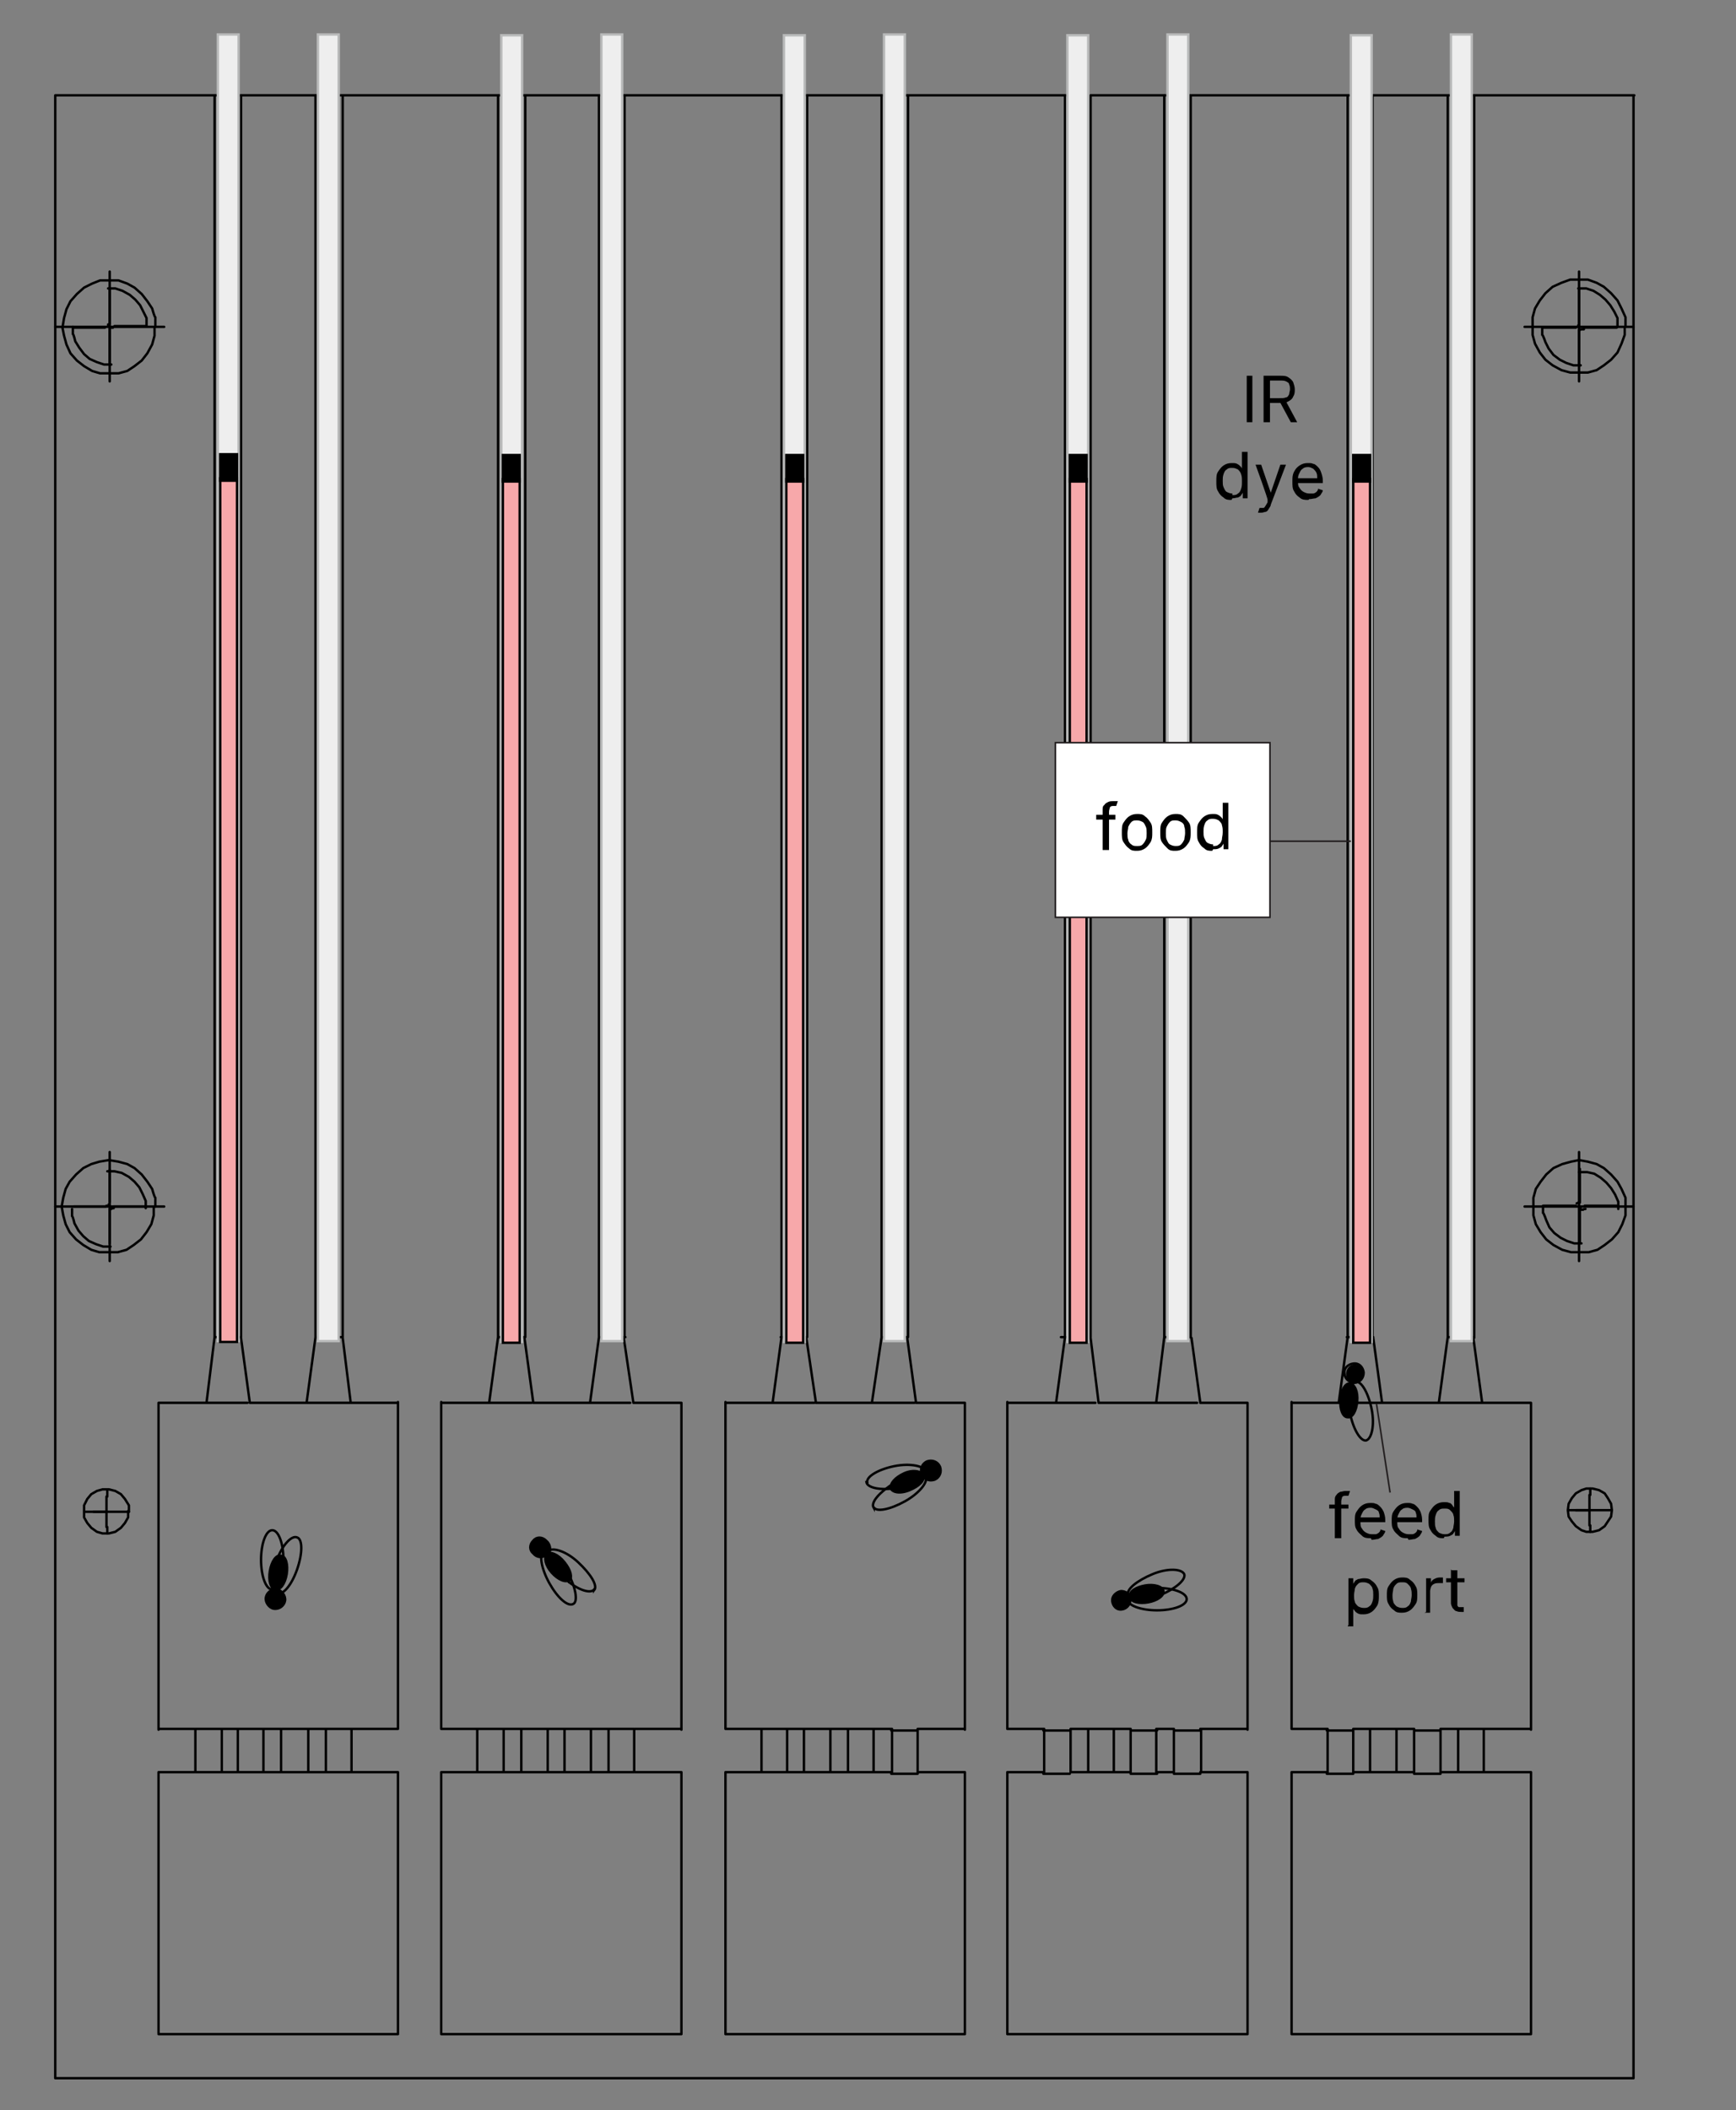 <?xml version="1.0" encoding="UTF-8"?>
<svg id="Layer_1" data-name="Layer 1" xmlns="http://www.w3.org/2000/svg" version="1.1" viewBox="0 0 216.8 263.4">
  <rect x="0" y="0" width="216.8" height="263.4" fill="#808080" stroke="none"/>
  <defs>
    <style>
      .cls-1 {
        stroke-dasharray: 0 0 0 0 0 0 0 0 0 0 25.4 2.1;
      }

      .cls-1, .cls-2 {
        stroke-linecap: round;
        stroke-linejoin: round;
      }

      .cls-1, .cls-2, .cls-3, .cls-4, .cls-5 {
        fill: none;
      }

      .cls-1, .cls-2, .cls-3, .cls-5 {
        stroke-width: .3px;
      }

      .cls-1, .cls-2, .cls-5 {
        stroke: #000;
      }

      .cls-6 {
        fill: #eee;
      }

      .cls-6, .cls-7, .cls-8 {
        stroke-width: 0px;
      }

      .cls-7 {
        fill: #f7a8aa;
      }

      .cls-9 {
        fill: #fff;
      }

      .cls-9, .cls-4 {
        stroke: #231f20;
        stroke-miterlimit: 10;
        stroke-width: .2px;
      }

      .cls-8 {
        fill: #000;
      }

      .cls-3 {
        stroke: #b8b9b9;
      }

      .cls-10 {
        isolation: isolate;
      }
    </style>
  </defs>
  <line class="cls-1" x1="13.4" y1="186.8" x2="13.4" y2="186"/>
  <line class="cls-1" x1="13.4" y1="190.6" x2="13.4" y2="191.4"/>
  <line class="cls-2" x1="11.7" y1="188.7" x2="16.1" y2="188.7"/>
  <line class="cls-2" x1="13.3" y1="188.7" x2="13.3" y2="190.6"/>
  <line class="cls-2" x1="13.3" y1="188.7" x2="10.7" y2="188.7"/>
  <line class="cls-2" x1="13.3" y1="188.7" x2="13.3" y2="186.8"/>
  <line class="cls-2" x1="197.2" y1="150.6" x2="204" y2="150.6"/>
  <line class="cls-2" x1="197.2" y1="150.6" x2="197.2" y2="157.4"/>
  <line class="cls-2" x1="197.2" y1="150.6" x2="190.4" y2="150.6"/>
  <line class="cls-2" x1="197.2" y1="150.6" x2="197.2" y2="143.8"/>
  <line class="cls-2" x1="13.7" y1="150.6" x2="20.5" y2="150.6"/>
  <line class="cls-2" x1="13.7" y1="150.6" x2="13.7" y2="157.4"/>
  <line class="cls-2" x1="13.7" y1="150.6" x2="6.9" y2="150.6"/>
  <line class="cls-2" x1="13.7" y1="150.6" x2="13.7" y2="143.8"/>
  <line class="cls-2" x1="197.2" y1="40.8" x2="204" y2="40.8"/>
  <line class="cls-2" x1="197.2" y1="40.8" x2="197.2" y2="47.6"/>
  <line class="cls-2" x1="197.2" y1="40.8" x2="190.4" y2="40.8"/>
  <line class="cls-2" x1="197.2" y1="40.8" x2="197.2" y2="33.9"/>
  <line class="cls-2" x1="13.7" y1="40.8" x2="20.5" y2="40.8"/>
  <line class="cls-2" x1="13.7" y1="40.8" x2="13.7" y2="47.6"/>
  <line class="cls-2" x1="13.7" y1="40.8" x2="6.9" y2="40.8"/>
  <line class="cls-2" x1="13.7" y1="40.8" x2="13.7" y2="33.9"/>
  <path class="cls-2" d="M179.8,175.1h5.4M38.3,175.1h5.4M167.1,175.1h5.4M108.8,175.1h5.4M61,175.1h5.4M96.3,175.1h5.4M144.1,175.1h5.4M25.5,175.1h5.4M73.3,175.1h5.4M131.4,175.1h5.4M135.8,11.9h-3.3M135.8,166.9h-3.3M148.7,11.9h-3.3M148.7,166.9h-3.3M65.5,11.9h-3.2M65.6,166.9h-3.3M78.1,11.9h-3.3M78.1,166.9h-3.3M30.1,11.9h-3.3M30.1,166.9h-3.3M100.8,11.9h-3.3M100.8,166.9h-3.3M113.4,11.9h-3.3M113.4,166.9h-3.3M184.1,11.9h-3.3M184.1,166.9h-3.3M171.5,11.9h-3.3M171.5,166.9h-3.3M42.7,11.9h-3.3M42.7,166.9h-3.3M197.2,36.2v4M197.2,41.2h0c0,0,.1,0,.1,0h0c0-.1.2-.1.2-.1h.1c0,0,.2,0,.2,0M192.6,40.9v.9c.1,0,.4.9.4.9l.4.8.6.8.8.6.8.4.9.3h.9M196.8,40.9h-4.1M197.8,40.9h4.1M197.2,45.5v-4.3M197.2,40.2v.2h0c0,.1,0,.2,0,.2h-.1c0,.1,0,.1,0,.1M202,40.7v-1c0,0-.4-.8-.4-.8l-.5-.8-.6-.7-.7-.6-.8-.5-.9-.3h-1M197.3,155.1v-4M197.3,145.9v4M197.9,150.5h4.1M192.7,150.5v.9c.1,0,.4.9.4.9l.4.9.6.7.8.6.8.4.9.3h.9M196.8,150.5h-4.1M197.3,149.9v.2h-.2c0,.1-.2.1-.2.1M197.4,150.8v.2h.3c0-.1.3-.1.3-.1M202.1,150.9v-.9c0,0-.4-.9-.4-.9l-.5-.8-.6-.7-.7-.6-.8-.5-.9-.2h-1M13.7,45.4v-4.1M9.1,40.8v.9c.1,0,.3.9.3.9l.5.8.6.8.7.6.9.4.9.3h.9M13.7,40.2v.2h0c0,.1-.1.1-.1.1h0c0,0,0,0,0,0h-.1c0,.1,0,.1,0,.1M13.7,36.1v4M18.3,40.7v-1c0,0-.4-.8-.4-.8l-.4-.8-.6-.7-.7-.6-.9-.5-.9-.3h-.9M14.3,40.7h4M13.7,41.2v-.2h0c0-.1.1-.1.1-.1h0c0,0,.3,0,.3,0M13.1,40.9h-4M13.7,151.2v-.3h.2c0-.1.3-.1.3-.1M18.2,150.8v-.9c0,0-.4-.9-.4-.9l-.4-.8-.6-.7-.7-.6-.9-.5-.9-.2h-.9M9,150.9v.9c.1,0,.3.9.3.9l.5.9.6.7.7.6.9.4.9.3h.9M13.6,150.3v.2h-.3c0,.1-.3.1-.3.1M14.2,150.6h4M13.7,146v4M13.2,150.6h-4M13.7,155.2v-4M179.9,221.4h-3.3M179.9,216h-3.3M169,221.4h-3.3M169,216h-3.3M149.9,216h-3.3M149.9,221.4h-3.3M144.5,216h-3.3M144.5,221.4h-3.3M133.6,216h-3.3M133.6,221.4h-3.3M114.6,216h-3.3M114.6,221.4h-3.3M109.1,215.8h-3.3M109.1,221.2h-3.3M98.3,215.8h-3.3M98.3,221.2h-3.3M79.2,215.8h-3.3M79.2,221.2h-3.3M73.8,215.8h-3.3M73.8,221.2h-3.3M62.9,215.8h-3.3M62.9,221.2h-3.3M43.9,215.8h-3.2M40.7,221.2h3.3M185.4,221.2h-3.3M185.4,215.8h-3.3M174.4,221.2h-3.3M174.4,215.8h-3.3M33,215.8h-3.3M29.8,221.2h3.3M139.1,215.8h-3.3M139.1,221.2h-3.3M103.7,215.8h-3.3M103.7,221.2h-3.3M68.4,215.8h-3.3M68.4,221.2h-3.3M182.2,221.2h-2.3M182.1,215.8h-2.2M182.1,215.8v5.4M179.9,221.2v-5.4M38.5,215.8h-3.3M35.2,221.2h3.3M65.1,215.8h-2.2M65.1,215.8v5.4M62.9,221.2v-5.4M65.1,221.2h-2.2M100.4,215.8v5.4M100.4,215.8h-2.1M98.3,221.2v-5.4M100.4,221.2h-2.1M29.7,215.8v5.4M27.6,215.8h2.1M27.6,221.2h2.1M35.1,215.8v5.4M32.9,215.8h2.2M32.9,221.2v-5.4M32.9,221.2h2.2M180.8,166.9V11.9M171.4,11.9h9.3M171.4,166.9V11.9M172.6,175.1l-1.1-8.1M172.6,175.1h7.1M180.8,166.9l-1.1,8.1M40.7,215.8v5.4M38.5,215.8h2.2M38.5,221.2v-5.4M38.5,221.2h2.2M135.9,215.8v5.4M135.9,215.8h-2.2M133.7,221.2v-5.4M135.9,221.2h-2.2M27.7,221.2v-5.4M27.7,215.8h-3.3M24.4,221.2h3.3M176.6,221.2h-2.2M176.6,215.8v5.4M176.6,215.8h-2.2M174.4,221.2v-5.4M74.8,166.9V11.9M65.6,11.9h9.2M65.6,166.9V11.9M66.6,175.1l-1.1-8.1M66.6,175.1h7.1M74.8,166.9l-1.1,8.1M70.5,215.8v5.4M70.5,215.8h-2.1M68.4,221.2v-5.4M70.5,221.2h-2.1M76,215.8v5.4M76,215.8h-2.2M73.8,221.2v-5.4M76,221.2h-2.2M39.4,166.9V11.9M30.1,11.9h9.3M30.1,166.9V11.9M31.2,175.1l-1.1-8.1M31.2,175.1h7M39.4,166.9l-1.1,8.1M105.9,215.8v5.4M105.9,215.8h-2.2M103.7,221.2v-5.4M105.9,221.2h-2.2M111.4,215.8v5.4M111.4,215.8h-2.3M109.1,221.2v-5.4M111.3,221.2h-2.2M171.1,215.8v5.4M171.1,215.8h-2.1M169,221.2v-5.4M171.1,221.2h-2.1M141.2,215.8v5.4M141.2,215.8h-2.1M139.1,221.2v-5.4M141.2,221.2h-2.1M146.6,215.8v5.4M146.6,215.8h-2.2M144.4,221.2v-5.4M146.6,221.2h-2.2M110.1,166.9V11.9M100.8,11.9h9.3M100.8,166.9V11.9M101.9,175.1l-1.2-8.1M101.9,175.1h7M110.1,166.9l-1.2,8.1M145.4,166.9V11.9M136.2,11.9h9.2M136.2,166.9V11.9M137.2,175.1l-1-8.1M137.2,175.1h7.1M145.4,166.9l-1,8.1M19.4,40.8v-1.2c-.1,0-.4-1.1-.4-1.1l-.6-.9-.7-.9-.9-.8-.9-.5-1.1-.4h-2.3l-1,.4-1,.5-.9.8-.8.9-.5,1-.3,1.1-.2,1.2.2,1,.3,1.1.5,1.1.8.9.9.7,1,.6,1,.3h2.3l1.1-.3.9-.6.9-.7.7-.9.6-1.1.3-1.1v-1M203,40.8v-1.2c0,0-.5-1.1-.5-1.1l-.5-1-.8-.9-.9-.8-.9-.5-1.1-.4h-2.2l-1.1.4-1.1.5-.9.8-.7.9-.6,1-.3,1.1v1.2c0,0,0,1,0,1l.3,1.1.6,1.1.7.9.9.7,1.1.6,1.1.3h2.2l1.1-.3.9-.6.9-.7.8-.9.5-1.1.4-1.1v-1M184.1,167V11.9M185.1,175.1l-1.1-8.1M185.1,175.1h6.1M191.2,175.1v40.8M191.2,215.8h-5.9M185.3,221.2v-5.4M191.2,221.2h-5.9M191.2,221.2v32.6M191.2,253.9h-29.9M161.3,221.2v32.6M165.8,221.2h-4.5M165.8,215.8v5.4M165.8,215.8h-4.5M161.3,215.8v-40.8M161.3,175.1h5.9M168.3,166.9l-1.1,8.1M168.3,166.9V11.9M148.8,11.9h19.6M148.7,166.9V11.9M149.9,175.1l-1.1-8.1M149.9,175.1h5.9M155.8,175.1v40.8M155.8,215.8h-5.9M150,221.2v-5.4M155.8,221.2h-5.9M155.8,221.2v32.6M155.8,253.9h-30M125.8,221.2v32.6M130.4,221.2h-4.5M130.4,215.8v5.4M130.4,215.8h-4.5M125.8,215.8v-40.8M125.8,175.1h6.1M133,166.9l-1.1,8.1M133,166.9V11.9M113.4,11.9h19.6M113.4,166.9V11.9M114.4,175.1l-1.1-8.1M114.4,175.1h6.1M120.5,175.1v40.8M120.5,215.8h-5.8M114.6,221.2v-5.4M120.5,221.2h-5.8M120.5,221.2v32.6M120.5,253.9h-29.9M90.6,221.2v32.6M95.1,221.2h-4.5M95.1,215.8v5.4M95.1,215.8h-4.5M90.6,215.8v-40.8M90.6,175.1h6M97.6,166.9l-1.1,8.1M97.6,166.9V11.9M78,11.9h19.6M78,166.9V11.9M79.1,175.1l-1.2-8.1M79.1,175.1h5.9M85.1,175.1v40.8M85.1,215.8h-5.8M79.2,221.2v-5.4M85.1,221.2h-5.8M85.1,221.2v32.6M85.1,253.9h-30M55.1,221.2v32.6M59.7,221.2h-4.5M59.6,215.8v5.4M59.6,215.8h-4.5M55.1,215.8v-40.8M55.1,175.1h6M62.2,166.9l-1.1,8.1M62.2,166.9V11.9M42.7,11.9h19.7M42.8,166.9V11.9M43.8,175.1l-1-8.1M43.8,175.1h5.9M49.7,215.8v-40.8M43.9,215.8h5.8M43.9,221.2v-5.4M43.9,221.2h5.8M49.7,221.2v32.6M19.8,253.9h29.9M19.8,221.2v32.6M19.8,221.2h4.5M24.4,215.8v5.4M19.8,215.8h4.5M19.8,175.1v40.8M19.8,175.1h6M26.8,166.9l-1,8.1M26.8,166.9V11.9M6.9,11.9h19.9M6.9,11.9v247.5M6.9,259.4h197.1M204,11.9v247.5M184.1,11.9h20M16.1,188.7v-.8c0,0-.5-.8-.5-.8l-.5-.6-.7-.4-.8-.2h-.8l-.7.2-.7.4-.5.6-.4.8v1.5l.4.7.5.6.7.5.7.2h.8l.8-.2.7-.5.5-.6.4-.7v-.8M203,150.6v-1.1c0,0-.5-1.1-.5-1.1l-.5-.9-.8-.9-.9-.8-.9-.5-1.1-.3-1.1-.2-1,.2-1.1.3-1.1.5-.9.8-.7.9-.6.9-.3,1.1v1.1c0,0,0,1.1,0,1.1l.3,1.1.6,1,.7.9.9.7,1.1.6,1.1.3h2.2l1.1-.3.9-.6.9-.7.8-.9.5-1,.4-1.1v-1.1M19.4,150.6v-1.1c-.1,0-.4-1.1-.4-1.1l-.6-.9-.7-.9-.9-.8-.9-.5-1.1-.3-1.2-.2-1.2.2-1,.3-1,.5-.9.8-.8.9-.5.9-.3,1.1-.2,1.1.2,1.1.3,1.1.5,1,.8.9.9.7,1,.6,1,.3h2.3l1.1-.3.9-.6.9-.7.7-.9.6-1,.3-1.1v-1.1"/>
  <line class="cls-1" x1="198.6" y1="186.6" x2="198.6" y2="185.8"/>
  <line class="cls-1" x1="198.6" y1="190.4" x2="198.6" y2="191.2"/>
  <line class="cls-2" x1="196.8" y1="188.5" x2="201.3" y2="188.5"/>
  <line class="cls-2" x1="198.5" y1="188.5" x2="198.5" y2="190.4"/>
  <line class="cls-2" x1="198.5" y1="188.5" x2="195.9" y2="188.5"/>
  <line class="cls-2" x1="198.5" y1="188.5" x2="198.5" y2="186.6"/>
  <polyline class="cls-2" points="201.3 188.5 201.2 187.7 200.8 187 200.4 186.4 199.7 186 198.9 185.8 198.1 185.8 197.5 186 196.8 186.4 196.3 187 195.9 187.7 195.8 188.5 195.9 189.3 196.3 189.9 196.8 190.5 197.5 191 198.1 191.2 198.9 191.2 199.7 191 200.4 190.5 200.8 189.9 201.2 189.3 201.3 188.5"/>
  <path class="cls-5" d="M37.1,191.9c.7.2.7,2,0,4s-1.8,3.3-2.6,3-.7-2,0-4,1.9-3.3,2.6-3Z"/>
  <path class="cls-5" d="M34,191c.8,0,1.4,1.7,1.4,3.7s-.6,3.7-1.4,3.7-1.4-1.7-1.4-3.7.6-3.7,1.4-3.7Z"/>
  <path class="cls-8" d="M35.1,194.2c.6,0,.9,1.1.7,2.3s-.8,2-1.4,1.9-.9-1.1-.7-2.3.8-2.1,1.4-1.9Z"/>
  <path class="cls-5" d="M35.1,194.2c.6,0,.9,1.1.7,2.3s-.8,2-1.4,1.9-.9-1.1-.7-2.3.8-2.1,1.4-1.9Z"/>
  <path class="cls-8" d="M34.6,198.4c.6.1,1.1.8,1,1.4-.1.6-.7,1.1-1.4,1-.6-.1-1.1-.8-1-1.4.1-.6.7-1.1,1.4-1Z"/>
  <path class="cls-5" d="M34.6,198.4c.6.1,1.1.8,1,1.4-.1.6-.7,1.1-1.4,1-.6-.1-1.1-.8-1-1.4.1-.6.7-1.1,1.4-1Z"/>
  <path class="cls-5" d="M108.3,185c-.1-.7,1.4-1.6,3.4-2s3.8,0,3.9.7-1.4,1.6-3.5,2-3.8,0-3.9-.7h0Z"/>
  <path class="cls-5" d="M109.1,188.2c-.4-.7.8-2,2.6-3.1s3.6-1.3,3.9-.7-.8,2-2.6,3-3.6,1.4-3.9.7Z"/>
  <path class="cls-8" d="M111.3,185.7c-.2-.5.5-1.3,1.6-1.8s2.2-.3,2.4.3-.5,1.3-1.7,1.8-2.2.3-2.4-.3Z"/>
  <path class="cls-5" d="M111.3,185.7c-.2-.5.5-1.3,1.6-1.8s2.2-.3,2.4.3-.5,1.3-1.7,1.8-2.2.3-2.4-.3Z"/>
  <path class="cls-8" d="M115.1,184c-.2-.6,0-1.3.7-1.6.6-.2,1.3,0,1.6.7h0c.2.6,0,1.3-.7,1.6-.6.2-1.3,0-1.6-.7Z"/>
  <path class="cls-5" d="M115.1,184c-.2-.6,0-1.3.7-1.6.6-.2,1.3,0,1.6.7h0c.2.6,0,1.3-.7,1.6-.6.2-1.3,0-1.6-.7Z"/>
  <path class="cls-5" d="M148.2,199.6c0,.8-1.7,1.4-3.7,1.4s-3.7-.6-3.7-1.4,1.7-1.4,3.7-1.4,3.7.6,3.7,1.4Z"/>
  <path class="cls-5" d="M147.9,196.5c.2.7-1.1,1.8-3,2.6s-3.7.7-4,0,1.1-1.8,3-2.6,3.7-.7,4,0Z"/>
  <path class="cls-8" d="M145.3,198.6c.1.6-.8,1.2-1.9,1.4s-2.2-.1-2.3-.7.8-1.2,1.9-1.4,2.2.1,2.3.7Z"/>
  <path class="cls-5" d="M145.3,198.6c.1.6-.8,1.2-1.9,1.4s-2.2,0-2.3-.7.8-1.2,1.9-1.4,2.2.1,2.3.7Z"/>
  <path class="cls-8" d="M141.2,199.5c.2.6-.2,1.3-.9,1.5s-1.3-.2-1.5-.9.2-1.3.9-1.5c0,0,0,0,0,0,.6-.1,1.2.3,1.4.9h0Z"/>
  <path class="cls-5" d="M141.2,199.5c0,.6-.4,1.2-1,1.3-.6,0-1.1-.4-1.2-1s.4-1.1,1-1.2c.6,0,1.1.4,1.2.9h0Z"/>
  <path class="cls-5" d="M71.6,200.2c-.7.4-2-.8-3-2.6s-1.3-3.6-.7-3.9,2,.8,3,2.6c1,1.8,1.3,3.6.7,3.9Z"/>
  <path class="cls-5" d="M74.2,198.4c-.5.6-2.2,0-3.7-1.4-1.6-1.4-2.5-2.9-2-3.4s2.2,0,3.7,1.4,2.5,2.9,2,3.5h0Z"/>
  <path class="cls-8" d="M71.1,197.2c-.4.4-1.4,0-2.2-.9s-1-1.9-.6-2.3,1.4,0,2.2,1c.8,1,1,1.9.6,2.3Z"/>
  <path class="cls-5" d="M71.1,197.2c-.4.4-1.4,0-2.2-.9s-1-1.9-.6-2.3,1.4,0,2.2,1c.8,1,1,1.9.6,2.3Z"/>
  <path class="cls-8" d="M68.2,194.1c-.5.4-1.2.3-1.6-.2-.5-.4-.5-1.1,0-1.6.4-.5,1.1-.5,1.6,0,0,0,.1.1.2.2.4.5.4,1.2,0,1.6h0Z"/>
  <path class="cls-5" d="M68.2,194.1c-.5.4-1.2.3-1.6-.2-.5-.4-.5-1.1,0-1.6.4-.5,1.1-.5,1.6,0,0,0,.1.1.2.2.4.5.4,1.2,0,1.6h0Z"/>
  <rect class="cls-6" x="27.2" y="4.3" width="2.6" height="163.1"/>
  <rect class="cls-3" x="27.2" y="4.3" width="2.6" height="163.1"/>
  <rect class="cls-7" x="27.5" y="59.7" width="2.1" height="107.8"/>
  <rect class="cls-5" x="27.5" y="59.7" width="2.1" height="107.8"/>
  <rect class="cls-8" x="27.5" y="56.7" width="2.1" height="3.3"/>
  <rect class="cls-5" x="27.5" y="56.7" width="2.1" height="3.3"/>
  <rect class="cls-6" x="39.7" y="4.3" width="2.6" height="163.1"/>
  <rect class="cls-3" x="39.7" y="4.3" width="2.6" height="163.1"/>
  <rect class="cls-6" x="62.6" y="4.4" width="2.6" height="163.1"/>
  <rect class="cls-3" x="62.6" y="4.4" width="2.6" height="163.1"/>
  <rect class="cls-7" x="62.8" y="59.8" width="2.1" height="107.8"/>
  <rect class="cls-5" x="62.8" y="59.8" width="2.1" height="107.8"/>
  <rect class="cls-8" x="62.8" y="56.8" width="2.1" height="3.3"/>
  <rect class="cls-5" x="62.8" y="56.8" width="2.1" height="3.3"/>
  <rect class="cls-6" x="75.1" y="4.3" width="2.6" height="163.1"/>
  <rect class="cls-3" x="75.1" y="4.3" width="2.6" height="163.1"/>
  <rect class="cls-6" x="97.9" y="4.4" width="2.6" height="163.1"/>
  <rect class="cls-3" x="97.9" y="4.4" width="2.6" height="163.1"/>
  <rect class="cls-7" x="98.2" y="59.8" width="2.1" height="107.8"/>
  <rect class="cls-5" x="98.2" y="59.8" width="2.1" height="107.8"/>
  <rect class="cls-8" x="98.2" y="56.8" width="2.1" height="3.3"/>
  <rect class="cls-5" x="98.2" y="56.8" width="2.1" height="3.3"/>
  <rect class="cls-6" x="110.4" y="4.3" width="2.6" height="163.1"/>
  <rect class="cls-3" x="110.4" y="4.3" width="2.6" height="163.1"/>
  <rect class="cls-6" x="133.3" y="4.4" width="2.6" height="163.1"/>
  <rect class="cls-3" x="133.3" y="4.4" width="2.6" height="163.1"/>
  <rect class="cls-7" x="133.6" y="59.8" width="2.1" height="107.8"/>
  <rect class="cls-5" x="133.6" y="59.8" width="2.1" height="107.8"/>
  <rect class="cls-8" x="133.6" y="56.8" width="2.1" height="3.3"/>
  <rect class="cls-5" x="133.6" y="56.8" width="2.1" height="3.3"/>
  <rect class="cls-6" x="145.8" y="4.3" width="2.6" height="163.1"/>
  <rect class="cls-3" x="145.8" y="4.3" width="2.6" height="163.1"/>
  <rect class="cls-6" x="168.7" y="4.4" width="2.6" height="163.1"/>
  <rect class="cls-3" x="168.7" y="4.4" width="2.6" height="163.1"/>
  <rect class="cls-7" x="169" y="59.8" width="2.1" height="107.8"/>
  <rect class="cls-5" x="169" y="59.8" width="2.1" height="107.8"/>
  <rect class="cls-8" x="169" y="56.8" width="2.1" height="3.3"/>
  <rect class="cls-5" x="169" y="56.8" width="2.1" height="3.3"/>
  <rect class="cls-6" x="181.2" y="4.3" width="2.6" height="163.1"/>
  <rect class="cls-3" x="181.2" y="4.3" width="2.6" height="163.1"/>
  <path class="cls-5" d="M170.6,179.8c-.7.1-1.6-1.4-2-3.4s0-3.7.7-3.9,1.6,1.4,2,3.4,0,3.7-.7,3.9h0Z"/>
  <path class="cls-8" d="M168.3,176.9c-.6,0-1-1-.9-2.2s.6-2.1,1.2-2,1,1,.9,2.2-.6,2.1-1.2,2Z"/>
  <path class="cls-5" d="M168.3,176.9c-.6,0-1-1-.9-2.2s.6-2.1,1.2-2,1,1,.9,2.2-.6,2.1-1.2,2Z"/>
  <ellipse class="cls-8" cx="169.2" cy="171.5" rx="1.1" ry="1.2"/>
  <path class="cls-5" d="M169.2,172.6c-.6,0-1.2-.4-1.3-1.1s.4-1.2,1.1-1.3,1.2.4,1.3,1.1h0c0,.7-.4,1.2-1.1,1.3h0,0Z"/>
  <line class="cls-4" x1="171.9" y1="175.2" x2="173.6" y2="186.3"/>
  <rect class="cls-9" x="131.8" y="92.7" width="26.8" height="21.8"/>
  <line class="cls-4" x1="158.6" y1="105" x2="168.7" y2="105"/>
  <g class="cls-10">
    <g class="cls-10">
      <path class="cls-8" d="M139.3,101.7v.6h-2.4v-.6h2.4ZM137.7,106.1v-5c0-.2,0-.5.2-.6.1-.2.3-.3.5-.4s.4-.1.6-.1.3,0,.4,0c.1,0,.2,0,.2,0l-.2.6s0,0-.1,0c0,0-.1,0-.2,0-.2,0-.4,0-.5.2,0,.1-.1.3-.1.5v4.8h-.7Z"/>
      <path class="cls-8" d="M142,106.2c-.4,0-.7,0-1-.3-.3-.2-.5-.5-.7-.8-.2-.3-.2-.7-.2-1.2s0-.9.2-1.2c.2-.3.4-.6.7-.8.3-.2.6-.3,1-.3s.7,0,1,.3c.3.2.5.5.7.8.2.3.2.7.2,1.2s0,.8-.2,1.2c-.2.3-.4.6-.7.8-.3.2-.6.3-1,.3ZM142,105.6c.3,0,.5,0,.7-.2s.3-.4.4-.6.1-.5.1-.8,0-.6-.1-.8-.2-.5-.4-.6-.4-.2-.7-.2-.5,0-.7.2c-.2.2-.3.4-.4.6,0,.3-.1.5-.1.8s0,.6.1.8c0,.2.2.5.4.6.2.2.4.2.7.2Z"/>
      <path class="cls-8" d="M146.8,106.2c-.4,0-.7,0-1-.3s-.5-.5-.7-.8-.2-.7-.2-1.2,0-.9.2-1.2.4-.6.7-.8.6-.3,1-.3.7,0,1,.3.5.5.7.8c.2.3.2.7.2,1.2s0,.8-.2,1.2c-.2.3-.4.6-.7.8s-.6.3-1,.3ZM146.8,105.6c.3,0,.5,0,.7-.2s.3-.4.4-.6c0-.2.1-.5.1-.8s0-.6-.1-.8c0-.3-.2-.5-.4-.6s-.4-.2-.7-.2-.5,0-.7.2-.3.4-.4.6-.1.5-.1.8,0,.6.1.8.2.5.4.6.4.2.7.2Z"/>
      <path class="cls-8" d="M151.4,106.2c-.4,0-.7,0-1-.3-.3-.2-.5-.4-.7-.8-.2-.3-.2-.7-.2-1.2s0-.9.2-1.2c.2-.3.4-.6.7-.8.3-.2.6-.3,1-.3s.5,0,.7.1.3.2.4.3.2.2.2.3h0v-2.1h.7v5.8h-.6v-.7h0c0,0-.1.2-.2.3,0,.1-.2.2-.4.3s-.4.1-.7.1ZM151.5,105.6c.3,0,.5,0,.7-.2.2-.1.3-.3.4-.6,0-.3.1-.5.1-.9s0-.6-.1-.9c0-.2-.2-.4-.4-.6-.2-.1-.4-.2-.7-.2s-.5,0-.7.2c-.2.1-.3.3-.4.6s-.1.5-.1.8,0,.6.1.8.2.5.4.6c.2.1.4.2.7.2Z"/>
    </g>
  </g>
  <g class="cls-10">
    <g class="cls-10">
      <path class="cls-8" d="M168.4,187.8v.5h-2.4v-.5h2.4ZM166.7,192v-4.8c0-.2,0-.4.2-.6.1-.2.3-.3.5-.4.2,0,.4-.1.6-.1s.3,0,.4,0c.1,0,.2,0,.2,0l-.2.6s0,0-.1,0-.1,0-.2,0c-.2,0-.4,0-.5.2,0,.1-.1.3-.1.5v4.6h-.7Z"/>
      <path class="cls-8" d="M171.2,192c-.4,0-.8,0-1.1-.3s-.5-.4-.7-.8c-.2-.3-.2-.7-.2-1.1s0-.8.2-1.1c.2-.3.4-.6.7-.8.3-.2.6-.3,1-.3s.5,0,.7.1c.2,0,.4.2.6.4.2.2.3.4.4.6.1.3.2.6.2,1v.3h-3.4v-.6h2.7c0-.2,0-.4-.1-.6,0-.2-.2-.3-.4-.4-.2-.1-.4-.2-.6-.2s-.5,0-.7.2c-.2.1-.3.3-.4.5s-.2.4-.2.7v.4c0,.3,0,.6.2.8.1.2.3.4.5.5s.4.2.7.2.3,0,.5,0c.1,0,.3-.1.4-.2s.2-.2.2-.4l.6.2c0,.2-.2.4-.3.6-.2.2-.4.3-.6.4-.2,0-.5.1-.8.1Z"/>
      <path class="cls-8" d="M175.8,192c-.4,0-.8,0-1.1-.3s-.5-.4-.7-.8c-.2-.3-.2-.7-.2-1.1s0-.8.2-1.1c.2-.3.4-.6.7-.8.3-.2.6-.3,1-.3s.5,0,.7.1c.2,0,.4.2.6.4.2.2.3.4.4.6.1.3.2.6.2,1v.3h-3.4v-.6h2.7c0-.2,0-.4-.1-.6,0-.2-.2-.3-.4-.4-.2-.1-.4-.2-.6-.2s-.5,0-.7.2c-.2.1-.3.3-.4.5s-.2.4-.2.7v.4c0,.3,0,.6.2.8.1.2.3.4.5.5s.4.2.7.2.3,0,.5,0c.1,0,.3-.1.4-.2s.2-.2.2-.4l.6.2c0,.2-.2.4-.3.6-.2.2-.4.3-.6.4-.2,0-.5.1-.8.1Z"/>
      <path class="cls-8" d="M180.3,192c-.4,0-.7,0-1-.3-.3-.2-.5-.4-.7-.8-.2-.3-.2-.7-.2-1.2s0-.8.2-1.1c.2-.3.4-.6.7-.8.3-.2.6-.3,1-.3s.5,0,.7.1c.2,0,.3.2.4.3,0,.1.2.2.2.3h0v-2.1h.7v5.6h-.6v-.6h0c0,0-.1.2-.2.3,0,.1-.2.2-.4.3s-.4.1-.7.1ZM180.4,191.5c.3,0,.5,0,.7-.2.2-.1.3-.3.4-.6,0-.2.1-.5.1-.8s0-.6-.1-.8c0-.2-.2-.4-.4-.6s-.4-.2-.7-.2-.5,0-.7.2c-.2.1-.3.3-.4.6s-.1.5-.1.8,0,.6.1.8c0,.2.2.4.4.6.2.1.4.2.7.2Z"/>
    </g>
    <g class="cls-10">
      <path class="cls-8" d="M168.4,202.8v-5.8h.6v.7h0c0,0,.1-.2.2-.3,0-.1.2-.2.4-.3.2,0,.4-.1.7-.1s.7,0,1,.3c.3.2.5.4.7.8.2.3.2.7.2,1.1s0,.8-.2,1.2c-.2.3-.4.6-.7.8-.3.2-.6.3-1,.3s-.5,0-.7-.1-.3-.2-.4-.3c0-.1-.2-.2-.2-.3h0v2.2h-.7ZM169.1,199.1c0,.3,0,.6.1.8,0,.2.2.4.4.6.2.1.4.2.7.2s.5,0,.7-.2c.2-.1.3-.3.4-.6s.1-.5.1-.8,0-.6-.1-.8c0-.2-.2-.4-.4-.6-.2-.1-.4-.2-.7-.2s-.5,0-.7.2-.3.3-.4.6c0,.2-.1.5-.1.8Z"/>
      <path class="cls-8" d="M175.1,201.3c-.4,0-.7,0-1-.3-.3-.2-.5-.4-.7-.8-.2-.3-.2-.7-.2-1.1s0-.8.2-1.1c.2-.3.4-.6.7-.8.3-.2.6-.3,1-.3s.7,0,1,.3c.3.2.5.4.7.8.2.3.2.7.2,1.1s0,.8-.2,1.1c-.2.3-.4.6-.7.8-.3.2-.6.3-1,.3ZM175.1,200.7c.3,0,.5,0,.7-.2.2-.1.3-.3.4-.6,0-.2.1-.5.1-.8s0-.5-.1-.8c0-.2-.2-.4-.4-.6s-.4-.2-.7-.2-.5,0-.7.2-.3.3-.4.6c0,.2-.1.5-.1.8s0,.5.1.8c0,.2.2.4.4.6.2.1.4.2.7.2Z"/>
      <path class="cls-8" d="M178.1,201.2v-4.2h.6v.6h0c0-.2.2-.4.4-.5.2-.1.4-.2.7-.2s.1,0,.2,0c0,0,.1,0,.2,0v.7s0,0-.2,0c0,0-.2,0-.3,0-.2,0-.4,0-.6.1s-.3.2-.4.4c0,.1-.1.3-.1.5v2.7h-.7Z"/>
      <path class="cls-8" d="M182.9,197v.5h-2.3v-.5h2.3ZM181.3,196h.7v4c0,.2,0,.3,0,.4,0,0,.1.2.2.2,0,0,.2,0,.3,0s.1,0,.2,0c0,0,0,0,.1,0v.6c0,0,0,0,0,0,0,0-.2,0-.3,0-.2,0-.4,0-.6-.1-.2,0-.3-.2-.5-.4-.1-.2-.2-.4-.2-.6v-4.2Z"/>
    </g>
  </g>
  <g class="cls-10">
    <g class="cls-10">
      <path class="cls-8" d="M156.4,46.9v5.8h-.7v-5.8h.7Z"/>
      <path class="cls-8" d="M157.8,52.7v-5.8h2c.5,0,.8,0,1.1.2s.5.4.6.6c.1.3.2.6.2.9s0,.6-.2.9c-.1.3-.4.5-.6.6-.3.2-.7.2-1.1.2h-1.6v-.6h1.6c.3,0,.6,0,.8-.1.2,0,.3-.2.4-.4,0-.2.1-.4.1-.6s0-.4-.1-.6c0-.2-.2-.3-.4-.4s-.4-.1-.8-.1h-1.2v5.2h-.7ZM160.6,50.1l1.4,2.6h-.8l-1.4-2.6h.8Z"/>
    </g>
    <g class="cls-10">
      <path class="cls-8" d="M153.8,62.4c-.4,0-.7,0-1-.3-.3-.2-.5-.4-.7-.8-.2-.3-.2-.7-.2-1.2s0-.9.2-1.2c.2-.3.4-.6.7-.8s.6-.3,1-.3.5,0,.7.1.3.2.4.3.2.2.2.3h0v-2.1h.7v5.8h-.6v-.7h0c0,0-.1.2-.2.3,0,.1-.2.2-.4.3-.2,0-.4.1-.7.1ZM153.9,61.8c.3,0,.5,0,.7-.2.2-.1.3-.3.4-.6s.1-.5.1-.9,0-.6-.1-.9-.2-.4-.4-.6c-.2-.1-.4-.2-.7-.2s-.5,0-.7.2c-.2.1-.3.3-.4.6s-.1.5-.1.8,0,.6.1.8.2.5.4.6.4.2.7.2Z"/>
      <path class="cls-8" d="M157.6,64c-.1,0-.2,0-.3,0s-.2,0-.2,0l.2-.6c.2,0,.3,0,.4,0,.1,0,.2,0,.3-.2,0,0,.2-.3.3-.5v-.3c.1,0-1.5-4.4-1.5-4.4h.7l1.2,3.5h0l1.2-3.5h.7l-1.9,5c0,.2-.2.4-.3.6s-.3.3-.4.3-.3.1-.5.1Z"/>
      <path class="cls-8" d="M163.4,62.4c-.4,0-.8,0-1.1-.3-.3-.2-.5-.4-.7-.8-.2-.3-.2-.7-.2-1.2s0-.8.2-1.2.4-.6.7-.8c.3-.2.6-.3,1-.3s.5,0,.7.1c.2,0,.4.2.6.4.2.2.3.4.4.7.1.3.2.6.2,1v.3h-3.4v-.6h2.7c0-.2,0-.5-.1-.7s-.2-.3-.4-.5c-.2-.1-.4-.2-.6-.2s-.5,0-.7.2c-.2.1-.3.3-.4.5-.1.2-.2.4-.2.7v.4c0,.3,0,.6.2.8.1.2.3.4.5.5.2.1.4.2.7.2s.3,0,.5,0c.1,0,.3-.1.4-.2.1-.1.2-.2.2-.4l.6.2c0,.2-.2.4-.3.6-.2.2-.4.3-.6.4-.2,0-.5.1-.8.1Z"/>
    </g>
  </g>
</svg>